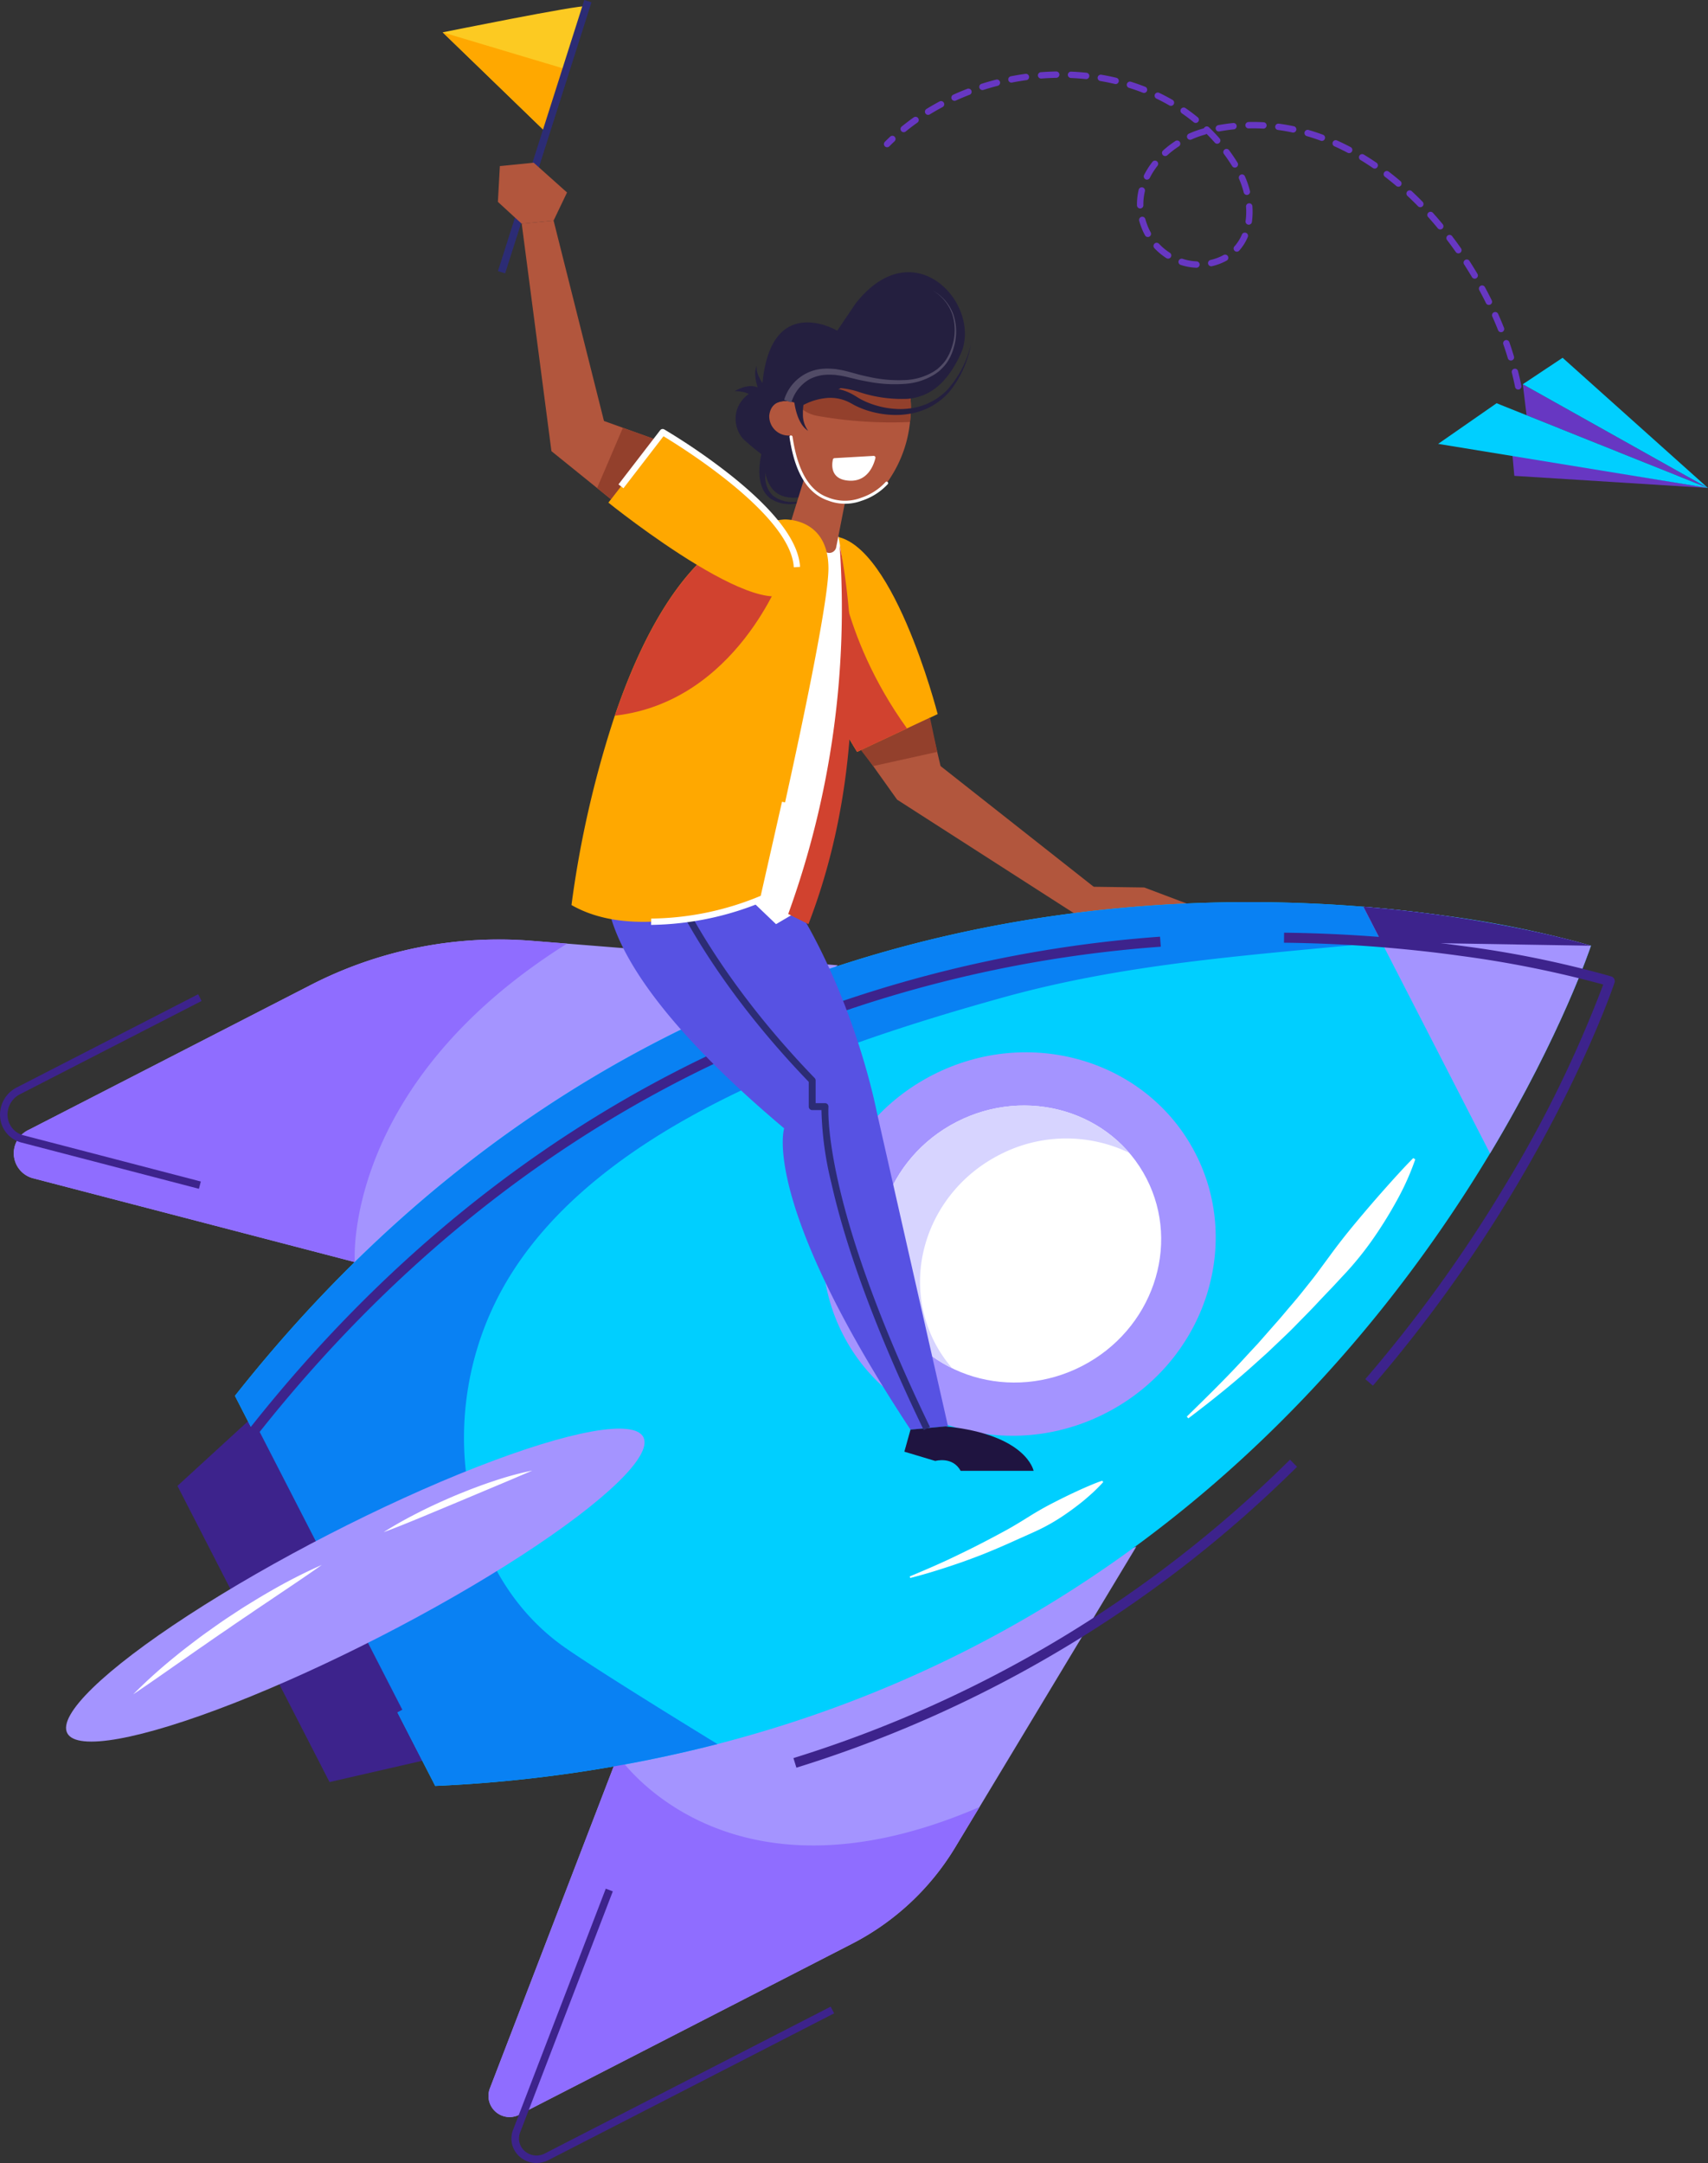 <svg xmlns="http://www.w3.org/2000/svg" width="271.174" height="343.31" viewBox="0 0 271.174 343.31">
  <rect x="0" y="0" width="271.174" height="343.31" fill="#333333" stroke="none"/>
  <g id="img3" transform="translate(-477.873 -84.78)">
    <path id="Trazado_183176" data-name="Trazado 183176" d="M1349.413,795.73l2.576,4.445,5.614.921,8.8-6.46-9.691-3.657-8.1-.113Z" transform="translate(-697.173 -565.341)" fill="#b2563d"/>
    <path id="Trazado_183177" data-name="Trazado 183177" d="M853.267,89.733c-.983-.281-22.79,4.136-22.79,4.136l16.414,15.879Z" transform="translate(-282.319 -3.955)" fill="#fcca22"/>
    <path id="Trazado_183178" data-name="Trazado 183178" d="M830.477,110.537l19.6,5.865-3.19,10.014Z" transform="translate(-282.32 -20.622)" fill="#ffa800"/>
    <path id="Trazado_183179" data-name="Trazado 183179" d="M1162.024,657.855l6.057,8.5,32.118,20.62,1.583-4.831-26.8-21.119-1.989-8.4Z" transform="translate(-547.779 -454.657)" fill="#b2563d"/>
    <g id="Grupo_140749" data-name="Grupo 140749" transform="translate(477.873 227.964)">
      <path id="Trazado_183180" data-name="Trazado 183180" d="M631.867,1209.693,619.2,1221.3l24.141,47.006,16.669-3.823Z" transform="translate(-591.026 -1128.647)" fill="#3d238c"/>
      <path id="Trazado_183181" data-name="Trazado 183181" d="M550.593,886l-7.6-1.976-51.112-13.314a4.1,4.1,0,0,1-.65-7.676l44.7-22.954a65.356,65.356,0,0,1,35-7.062l5.763.459,42.99,3.439Z" transform="translate(-486.666 -826.891)" fill="#a494ff"/>
      <path id="Trazado_183182" data-name="Trazado 183182" d="M924.536,1379.406,871.9,1406.437a3.351,3.351,0,0,1-4.8-4.089l22.321-58.034.163-.411,80.148-27.547-24.893,41.319-3.884,6.438A41.021,41.021,0,0,1,924.536,1379.406Z" transform="translate(-789.329 -1214.048)" fill="#a494ff"/>
      <path id="Trazado_183183" data-name="Trazado 183183" d="M741.626,936.729a218.836,218.836,0,0,1-44.813,6.647l-31.8-61.911c58.667-74.22,134.915-81.191,179.155-77.634,4.448.364,8.57.822,12.318,1.346a162.006,162.006,0,0,1,23.816,4.844s-4.64,14.013-16.025,32.966C845.331,874.5,807.709,919.655,741.626,936.729Z" transform="translate(-627.714 -803.101)" fill="#00cfff"/>
      <ellipse id="Elipse_4810" data-name="Elipse 4810" cx="31.457" cy="30.15" rx="31.457" ry="30.15" transform="translate(120.065 41.818) rotate(-27.184)" fill="#a494ff"/>
      <ellipse id="Elipse_4811" data-name="Elipse 4811" cx="22.726" cy="21.781" rx="22.726" ry="21.781" transform="translate(131.655 45.273) rotate(-27.184)" fill="#fff"/>
      <path id="Trazado_183184" data-name="Trazado 183184" d="M1185.741,1002.645c-5.5-10.7-.9-24.023,10.265-29.757a23,23,0,0,1,20.618-.329c-6.481-7.538-17.806-9.828-27.4-4.9-11.165,5.734-15.761,19.057-10.265,29.757a21.071,21.071,0,0,0,9.548,9.322A20.977,20.977,0,0,1,1185.741,1002.645Z" transform="translate(-1037.349 -932.77)" fill="#d7d4ff"/>
      <path id="Trazado_183185" data-name="Trazado 183185" d="M924.536,1491.709,871.9,1518.74a3.351,3.351,0,0,1-4.8-4.089l22.321-58.034-1.993,5.182s16.919,25.661,57.412,8.179l-3.884,6.438A41.022,41.022,0,0,1,924.536,1491.709Z" transform="translate(-789.329 -1326.351)" fill="#8f6dff"/>
      <path id="Trazado_183186" data-name="Trazado 183186" d="M889.207,1632.2a3.992,3.992,0,0,1-2.68-1.024,3.808,3.808,0,0,1-1.007-4.289l14.7-38.228,1.116.429-14.7,38.228a2.638,2.638,0,0,0,.69,2.97,2.851,2.851,0,0,0,3.277.373l45.324-23.276.546,1.064-45.324,23.277A4.248,4.248,0,0,1,889.207,1632.2Z" transform="translate(-804.043 -1432.078)" fill="#3d238c"/>
      <path id="Trazado_183187" data-name="Trazado 183187" d="M741.626,936.729a218.836,218.836,0,0,1-44.813,6.647l-31.8-61.911c58.667-74.22,134.915-81.191,179.155-77.634,4.448.364,8.57.822,12.318,1.346a3.864,3.864,0,0,1,.775,3.032c-2.36.378-4.716.68-7.084.936-21.486,2.286-42.182,3.237-63.291,9.108-27.7,7.712-67.4,20.967-80.705,48.739-9.171,19.1-5.1,43.091,11.348,54.507,6.13,4.26,24.092,15.231,24.092,15.231Z" transform="translate(-627.714 -803.101)" fill="#0981f3"/>
      <path id="Trazado_183188" data-name="Trazado 183188" d="M1583.911,845.918,1563.8,806.762c22.037,1.789,36.134,6.19,36.134,6.19S1595.3,826.964,1583.911,845.918Z" transform="translate(-1347.344 -806.032)" fill="#a494ff"/>
      <path id="Trazado_183189" data-name="Trazado 183189" d="M1599.936,812.952,1566.7,812.4l-2.895-5.636C1585.839,808.551,1599.936,812.952,1599.936,812.952Z" transform="translate(-1347.344 -806.032)" fill="#3d238c"/>
      <path id="Trazado_183190" data-name="Trazado 183190" d="M542.994,884.023l-51.112-13.314a4.1,4.1,0,0,1-.65-7.676l44.7-22.954a65.356,65.356,0,0,1,35-7.062l5.763.459C540.929,855.926,542.994,884.023,542.994,884.023Z" transform="translate(-486.666 -826.891)" fill="#8f6dff"/>
      <path id="Trazado_183191" data-name="Trazado 183191" d="M509.455,907.337l-28.107-7.322a4.522,4.522,0,0,1-3.445-3.938,4.846,4.846,0,0,1,2.673-4.849l28.757-14.769.546,1.064-28.757,14.769a3.612,3.612,0,0,0-2.031,3.653,3.35,3.35,0,0,0,2.558,2.912l28.108,7.322Z" transform="translate(-477.873 -861.837)" fill="#3d238c"/>
      <path id="Trazado_183192" data-name="Trazado 183192" d="M1233.2,1264.02c-.488.557-1.012,1.063-1.538,1.57-.54.485-1.08.974-1.641,1.432a43.1,43.1,0,0,1-3.5,2.565,30.817,30.817,0,0,1-3.775,2.113c-1.311.609-2.636,1.184-3.948,1.779s-2.638,1.16-3.969,1.708-2.684,1.042-4.036,1.53c-2.718.942-5.454,1.82-8.234,2.525l-.082-.247c2.642-1.1,5.26-2.226,7.815-3.479q1.925-.922,3.815-1.9t3.758-2c1.242-.685,2.449-1.432,3.651-2.182s2.429-1.449,3.69-2.095,2.533-1.278,3.833-1.876c.647-.3,1.307-.589,1.972-.871s1.335-.559,2.04-.788Z" transform="translate(-1058.045 -1171.972)" fill="#fff"/>
      <path id="Trazado_183193" data-name="Trazado 183193" d="M1459.447,1007.121a40.973,40.973,0,0,1-2.843,6.382,66.96,66.96,0,0,1-3.63,5.911,51.3,51.3,0,0,1-4.292,5.429l-2.358,2.535c-.8.835-1.6,1.666-2.383,2.507s-1.589,1.667-2.4,2.487-1.6,1.655-2.432,2.449l-2.5,2.378-.625.594-.641.577-1.282,1.153c-3.409,3.083-7,5.96-10.651,8.717l-.239-.285c3.269-3.2,6.53-6.383,9.586-9.758l1.161-1.249.58-.624.563-.641,2.25-2.56c.762-.841,1.476-1.725,2.216-2.585s1.471-1.726,2.175-2.616,1.422-1.767,2.1-2.672l2.02-2.736c1.33-1.834,2.73-3.606,4.178-5.345s2.923-3.461,4.437-5.167,3.044-3.408,4.681-5.071Z" transform="translate(-1234.747 -966.302)" fill="#fff"/>
      <path id="Trazado_183194" data-name="Trazado 183194" d="M1110.314,1295.9l-.473-1.523a193.2,193.2,0,0,0,78.84-47.368l1.118,1.137A194.784,194.784,0,0,1,1110.314,1295.9Z" transform="translate(-983.871 -1158.521)" fill="#3d238c"/>
      <path id="Trazado_183195" data-name="Trazado 183195" d="M1514.689,899.324l-1.208-1.041a223.524,223.524,0,0,0,22.1-30.6,191.522,191.522,0,0,0,15.678-32.027,172.522,172.522,0,0,0-22.894-4.583c-3.862-.539-7.991-.99-12.275-1.341-5.141-.413-10.362-.653-15.519-.712l.018-1.594c5.193.06,10.452.3,15.63.717,4.315.353,8.475.808,12.365,1.351a164.594,164.594,0,0,1,23.943,4.873.8.8,0,0,1,.519,1.012c-.047.141-4.8,14.314-16.1,33.125A225.1,225.1,0,0,1,1514.689,899.324Z" transform="translate(-1296.717 -822.577)" fill="#3d238c"/>
      <path id="Trazado_183196" data-name="Trazado 183196" d="M698.943,954.062,676.059,909.5a.8.8,0,0,1,.084-.859c20.6-26.065,45.136-45.992,72.917-59.228a201.73,201.73,0,0,1,71.6-18.785l.122,1.59a200.147,200.147,0,0,0-71.038,18.634c-27.415,13.062-51.648,32.7-72.033,58.375l22.65,44.1Z" transform="translate(-636.484 -825.143)" fill="#3d238c"/>
      <ellipse id="Elipse_4812" data-name="Elipse 4812" cx="51.414" cy="9.077" rx="51.414" ry="9.077" transform="translate(6.528 123.814) rotate(-27.183)" fill="#a494ff"/>
      <path id="Trazado_183197" data-name="Trazado 183197" d="M613.9,1330.857c-2.487,1.758-5.005,3.437-7.514,5.126-1.247.855-2.513,1.679-3.754,2.54-1.252.844-2.506,1.685-3.742,2.551-1.254.841-2.493,1.7-3.731,2.568-1.252.845-2.475,1.731-3.723,2.584-2.479,1.73-4.951,3.476-7.483,5.17a81.35,81.35,0,0,1,6.784-6.1c.584-.487,1.183-.955,1.786-1.418s1.207-.925,1.814-1.383,1.229-.9,1.847-1.338,1.24-.881,1.865-1.313,1.263-.847,1.9-1.264,1.268-.838,1.916-1.237,1.294-.8,1.944-1.192,1.306-.778,1.967-1.154A84.554,84.554,0,0,1,613.9,1330.857Z" transform="translate(-562.806 -1225.659)" fill="#fff"/>
      <path id="Trazado_183198" data-name="Trazado 183198" d="M807.029,1255.719q-2.95,1.273-5.888,2.5l-5.878,2.47-5.888,2.454c-1.969.808-3.937,1.623-5.953,2.355,1.81-1.148,3.681-2.186,5.59-3.147,1.9-.976,3.855-1.848,5.82-2.69.993-.4,1.979-.808,2.981-1.182s2.005-.743,3.023-1.071A50.176,50.176,0,0,1,807.029,1255.719Z" transform="translate(-722.517 -1165.498)" fill="#fff"/>
    </g>
    <path id="Trazado_183199" data-name="Trazado 183199" d="M962.714,760.988s-12.868,11.383,26.231,44.3c0,0-3.807,11.625,20.061,47.823l5.951-.551-11.322-49.928s-4.206-22.164-16.892-38.62a7.792,7.792,0,0,0-6.175-3.02Z" transform="translate(-386.574 -541.419)" fill="#5752e3"/>
    <path id="Trazado_183200" data-name="Trazado 183200" d="M1199.169,1221.043l-.978,3.5,4.909,1.473s2.749-.786,4.026,1.571h11.585s-1.053-5.748-13.958-7.061Z" transform="translate(-576.737 -909.356)" fill="#1f1440"/>
    <path id="Trazado_183201" data-name="Trazado 183201" d="M1045.367,862.3c-4.975-10.27-11.555-25.4-14.651-39.14a52.793,52.793,0,0,1-1.589-11.649h-1.472a.547.547,0,0,1-.547-.547v-3.931c-18.114-18.8-23.58-34.143-23.634-34.3l1.033-.359c.053.151,5.488,15.374,23.541,34.055a.547.547,0,0,1,.153.38v3.6h1.492a.547.547,0,0,1,.545.592c0,.037-.277,3.866,1.566,12.01,3.083,13.619,9.611,28.619,14.546,38.8Z" transform="translate(-420.833 -550.54)" fill="#2c2c75"/>
    <rect id="Rectángulo_35949" data-name="Rectángulo 35949" width="45.156" height="1.196" transform="translate(556.931 127.806) rotate(-72.329)" fill="#2c2c75"/>
    <path id="Trazado_183202" data-name="Trazado 183202" d="M1117.423,545.908s-12.3-19.582-10.568-29.141c.52-2.849,2.286-4.808,6-5.094,9.928-.763,17.361,28.237,17.361,28.237l-4.862,2.279v0Z" transform="translate(-503.473 -341.789)" fill="#ffa800"/>
    <path id="Trazado_183203" data-name="Trazado 183203" d="M1165.552,663.921l10.168-2.252-1.146-5.43-10.968,5.143Z" transform="translate(-549.047 -457.55)" fill="#93402c"/>
    <path id="Trazado_183204" data-name="Trazado 183204" d="M1117.423,553.013s-12.3-19.582-10.568-29.141c3.336-.166,7.248-3.34,7.248-3.34s.415,13.71,11.246,28.762v0Z" transform="translate(-503.473 -348.893)" fill="#d1422f"/>
    <path id="Trazado_183205" data-name="Trazado 183205" d="M878.227,224.024l-3.783-3.475.314-5.681,5.372-.533,5.291,4.726-2.135,4.461Z" transform="translate(-317.523 -103.73)" fill="#b2563d"/>
    <path id="Trazado_183206" data-name="Trazado 183206" d="M1084.3,444.782a10.547,10.547,0,0,0-.635,3.458,4.077,4.077,0,0,0,1.169,3.108,5.007,5.007,0,0,0,3.322,1.031,16.065,16.065,0,0,0,3.668-.5,16.209,16.209,0,0,1-3.657.8,5.449,5.449,0,0,1-3.719-.865,3.974,3.974,0,0,1-1.228-1.6,6.2,6.2,0,0,1-.466-1.936,11.546,11.546,0,0,1,.394-3.892Z" transform="translate(-484.286 -287.93)" fill="#241f3f"/>
    <path id="Trazado_183207" data-name="Trazado 183207" d="M1067.729,392.612a5.06,5.06,0,0,0-3.692,3.2,4.889,4.889,0,0,0,.935,4.732,34.913,34.913,0,0,0,2.82,2.362,6.963,6.963,0,0,1,1.964,3.2,9.029,9.029,0,0,0,.807,2.545,3.032,3.032,0,0,0,4.272.643,4.826,4.826,0,0,0,1.373-3.273,20.676,20.676,0,0,0-1-9.03,8.075,8.075,0,0,0-2.509-3.938,3.882,3.882,0,0,0-4.481-.31Z" transform="translate(-469.121 -246.114)" fill="#241f3f"/>
    <path id="Trazado_183208" data-name="Trazado 183208" d="M1086.474,439.213s-1.366,8.024,4.084,8.315l-.632-4.895Z" transform="translate(-487.167 -283.783)" fill="#241f3f"/>
    <path id="Trazado_183209" data-name="Trazado 183209" d="M1081.934,511.658l-5.055.478-10.8,55.419,5.954,5.693,5.151-3.029S1086.3,534.383,1081.934,511.658Z" transform="translate(-470.955 -341.788)" fill="#fff"/>
    <path id="Trazado_183210" data-name="Trazado 183210" d="M1113.855,518.892s6.77,29.828-4.952,60.147l-3.208-1.61A142.221,142.221,0,0,0,1113.855,518.892Z" transform="translate(-502.678 -347.58)" fill="#d1422f"/>
    <path id="Trazado_183211" data-name="Trazado 183211" d="M1114.907,459.915l-1.711,8.721a1.114,1.114,0,0,1-1.639.756l-6-3.378,3.191-10.3Z" transform="translate(-502.564 -296.997)" fill="#b2563d"/>
    <path id="Trazado_183212" data-name="Trazado 183212" d="M1101.3,379.3l10.717-3.526,1.638,6.816-9.1,4.481Z" transform="translate(-499.155 -232.987)" fill="#241f3f"/>
    <path id="Trazado_183213" data-name="Trazado 183213" d="M1112.867,387.633c0,.1-.019.2-.029.3a19.765,19.765,0,0,1-2.954,8.341,10.947,10.947,0,0,1-1.726,2.19c-1.713,1.577-5.868,2.156-8.117,1.4a8.435,8.435,0,0,1-4.574-4.14,18.286,18.286,0,0,1-1.714-5.944,3.067,3.067,0,0,1-3.228-3.17c.187-1.685,1.344-2.708,3.833-2.135a1.509,1.509,0,0,0,.237-.015c4.818-.331,8.657-3.283,13.2-4.431.8-.2,3.14-1.042,3.775-.431a3.408,3.408,0,0,1,.6,1.089,9.083,9.083,0,0,1,.681,2.389,15.838,15.838,0,0,1,.151,3C1112.972,386.6,1112.929,387.119,1112.867,387.633Z" transform="translate(-490.52 -235.873)" fill="#b2563d"/>
    <path id="Trazado_183214" data-name="Trazado 183214" d="M1159.637,383.9a21.493,21.493,0,0,1-8.228-1.2,13.733,13.733,0,0,0-2.578-.525,36.518,36.518,0,0,1,5.659-2.151c.8-.2,3.14-1.042,3.775-.431a3.411,3.411,0,0,1,.6,1.089,9.092,9.092,0,0,1,.681,2.389C1159.585,383.349,1159.618,383.624,1159.637,383.9Z" transform="translate(-537.215 -235.873)" fill="#b2563d"/>
    <path id="Trazado_183215" data-name="Trazado 183215" d="M1106.69,431.756c.576,3.855,1.929,8.692,6.138,10.1a7.473,7.473,0,0,0,5.274.041,9.769,9.769,0,0,0,4.2-2.662c.187-.239-.175-.552-.363-.312a9.231,9.231,0,0,1-3.865,2.481,7.23,7.23,0,0,1-5.358-.081c-3.782-1.388-5.016-6.1-5.539-9.593-.044-.3-.528-.273-.483.027Z" transform="translate(-503.472 -277.623)" fill="#fff"/>
    <path id="Trazado_183216" data-name="Trazado 183216" d="M1129.271,387.633a67.063,67.063,0,0,1-14.46-.931,5.781,5.781,0,0,1-3.813-2.244c4.818-.331,8.657-3.283,13.2-4.431.8-.2,3.14-1.042,3.775-.431a3.41,3.41,0,0,1,.6,1.089,9.083,9.083,0,0,1,.681,2.389,15.838,15.838,0,0,1,.151,3C1129.376,386.6,1129.333,387.119,1129.271,387.633Z" transform="translate(-506.924 -235.873)" fill="#93402c"/>
    <path id="Trazado_183217" data-name="Trazado 183217" d="M1184.592,366.038a.313.313,0,0,0-.04-.624.313.313,0,0,0,.04.624Z" transform="translate(-565.583 -224.695)" fill="#241f3f"/>
    <path id="Trazado_183218" data-name="Trazado 183218" d="M1141.091,448.143l6.2-.356a.278.278,0,0,1,.3.335c-.237,1-1.161,3.766-4.148,3.6-3.109-.171-2.768-2.647-2.6-3.371A.275.275,0,0,1,1141.091,448.143Z" transform="translate(-530.73 -290.648)" fill="#fff"/>
    <path id="Trazado_183219" data-name="Trazado 183219" d="M1065.69,394.283c.012.068.017.049.024.058s.011,0,.018,0,.02-.018.029-.032a.262.262,0,0,0,.037-.1.448.448,0,0,0-.022-.253,1.116,1.116,0,0,0-.569-.535,3.656,3.656,0,0,0-1.012-.314,8.827,8.827,0,0,0-1.154-.108,9.208,9.208,0,0,1,1.095-.5,4.62,4.62,0,0,1,1.264-.281,2.725,2.725,0,0,1,1.521.316,2.471,2.471,0,0,1,.718.607,2.386,2.386,0,0,1,.276.419,2.1,2.1,0,0,1,.11.242,1.434,1.434,0,0,1,.048.137,1.1,1.1,0,0,1,.043.2Z" transform="translate(-468.526 -246.151)" fill="#241f3f"/>
    <path id="Trazado_183220" data-name="Trazado 183220" d="M1111.859,399.678a9.622,9.622,0,0,0-.265,1.35,9.112,9.112,0,0,0-.081,1.41,4.333,4.333,0,0,0,.83,2.693,3.76,3.76,0,0,1-1.06-1.1,6.46,6.46,0,0,1-.667-1.424,10.169,10.169,0,0,1-.389-1.531,11.164,11.164,0,0,1-.18-1.607Z" transform="translate(-506.163 -251.961)" fill="#241f3f"/>
    <path id="Trazado_183221" data-name="Trazado 183221" d="M1116.228,314.668c-2.207,4.627-4.85,6.6-8.261,6.965a21.518,21.518,0,0,1-8.108-1.179,13.735,13.735,0,0,0-2.541-.513,9.567,9.567,0,0,0-7.426,2.2h-.006a1.439,1.439,0,0,1-.227.015,3.838,3.838,0,0,0-2.535.1l-2.386-1.935c.937-16.027,11.956-9.5,11.956-9.5l2.925-4.319C1108.991,294.576,1119.926,306.911,1116.228,314.668Z" transform="translate(-485.898 -173.555)" fill="#241f3f"/>
    <path id="Trazado_183222" data-name="Trazado 183222" d="M1080.887,382.049a13.445,13.445,0,0,1-.692-1.425,12.016,12.016,0,0,1-.515-1.467,6.878,6.878,0,0,1-.271-1.53,3.351,3.351,0,0,1,.219-1.5,3.12,3.12,0,0,0,.228,1.41,6.224,6.224,0,0,0,.657,1.25,10.922,10.922,0,0,0,.852,1.13,11.786,11.786,0,0,0,.955,1.006Z" transform="translate(-481.626 -233.272)" fill="#241f3f"/>
    <path id="Trazado_183223" data-name="Trazado 183223" d="M1110.694,366.956a11.471,11.471,0,0,1,4.4-1.152,8.093,8.093,0,0,1,4.435,1.008l.5.293.412.26c.281.166.573.321.873.464a12.838,12.838,0,0,0,1.874.716,13.758,13.758,0,0,0,3.986.593,12.768,12.768,0,0,0,2.012-.187,10.858,10.858,0,0,0,1.942-.562,10.067,10.067,0,0,0,3.37-2.249,16.177,16.177,0,0,0,3.8-7.3,16.4,16.4,0,0,1-3.469,7.613,10.633,10.633,0,0,1-3.43,2.564,11.568,11.568,0,0,1-2.047.715,13.593,13.593,0,0,1-2.148.318,14.784,14.784,0,0,1-4.315-.4,14.046,14.046,0,0,1-2.082-.669q-.51-.21-1.007-.467l-.49-.274-.422-.216a6.606,6.606,0,0,0-3.676-.623,9.8,9.8,0,0,0-3.614,1.146l-.033.019a.912.912,0,0,1-.912-1.58Z" transform="translate(-506.279 -219.43)" fill="#241f3f"/>
    <path id="Trazado_183224" data-name="Trazado 183224" d="M1125.971,315.906a7.186,7.186,0,0,1,3.337,3.842,8.618,8.618,0,0,1,.088,5.16,8.111,8.111,0,0,1-1.065,2.406,7.217,7.217,0,0,1-.855,1.018c-.161.152-.315.315-.485.458l-.54.391a10.116,10.116,0,0,1-5,1.589,22.034,22.034,0,0,1-5.238-.276c-.857-.16-1.721-.307-2.563-.529-.861-.2-1.666-.424-2.489-.542l-.617-.083c-.206-.021-.411-.019-.617-.03a8.748,8.748,0,0,0-1.222.037,6.433,6.433,0,0,0-2.266.7,6.328,6.328,0,0,0-2.851,3.662l-1.148-.4a6.965,6.965,0,0,1,6.167-4.946,9.754,9.754,0,0,1,1.363,0c.225.018.452.024.674.054l.663.109c.881.152,1.737.418,2.549.632.82.242,1.656.409,2.489.59a21.383,21.383,0,0,0,5.064.417,9.6,9.6,0,0,0,4.791-1.363l.519-.352c.163-.13.31-.279.466-.417a6.76,6.76,0,0,0,.834-.936,7.771,7.771,0,0,0,1.084-2.273,8.4,8.4,0,0,0,.06-5.026A7.111,7.111,0,0,0,1125.971,315.906Z" transform="translate(-500.072 -185.055)" fill="#514b66"/>
    <path id="Trazado_183225" data-name="Trazado 183225" d="M973.859,506.2c0,8.135-10.323,52.318-10.323,52.318-13.373,4.573-23.613,5.049-30.474,1.108a164.053,164.053,0,0,1,6.879-30.059c3.891-11.428,9.737-22.961,18.271-28.233a19.21,19.21,0,0,1,8.613-2.9S973.859,498.071,973.859,506.2Z" transform="translate(-364.456 -331.201)" fill="#ffa800"/>
    <path id="Trazado_183226" data-name="Trazado 183226" d="M996.71,742.711c-.174,0-.269,0-.278,0l.03-1a46.226,46.226,0,0,0,17.382-3.611l3.381-14.933.972.22-3.437,15.18a.5.5,0,0,1-.288.347A47.74,47.74,0,0,1,996.71,742.711Z" transform="translate(-415.194 -511.138)" fill="#fff"/>
    <path id="Trazado_183227" data-name="Trazado 183227" d="M994.226,518.49s-7.329,20.545-26.654,22.742c3.891-11.428,9.737-22.961,18.271-28.233Z" transform="translate(-392.087 -342.861)" fill="#d1422f"/>
    <path id="Trazado_183228" data-name="Trazado 183228" d="M908.147,305.1l-10.007-8.08-4.717-36.1,5.059-.5,8,31.81,9.144,3.283Z" transform="translate(-332.718 -140.633)" fill="#b2563d"/>
    <path id="Trazado_183229" data-name="Trazado 183229" d="M962.461,440.058l8.619-11.19s23.576,13.964,21.19,23.631S962.461,440.058,962.461,440.058Z" transform="translate(-387.995 -275.5)" fill="#ffa800"/>
    <path id="Trazado_183230" data-name="Trazado 183230" d="M953.458,434.98l4.092-9.563,5.367,1.927-7.253,9.417Z" transform="translate(-380.786 -272.737)" fill="#93402c"/>
    <path id="Trazado_183231" data-name="Trazado 183231" d="M998.323,448.312c-.459-8.294-17.893-19.108-20.689-20.791l-6.353,8.249-.79-.608,6.623-8.6a.5.5,0,0,1,.645-.127,99.585,99.585,0,0,1,10.522,7.245c7.1,5.648,10.815,10.552,11.037,14.575Z" transform="translate(-394.424 -273.499)" fill="#fff"/>
    <g id="Grupo_140753" data-name="Grupo 140753" transform="translate(618.211 96.121)">
      <g id="Grupo_140750" data-name="Grupo 140750" transform="translate(0 10.193)">
        <path id="Trazado_183232" data-name="Trazado 183232" d="M1181.97,194.355a.507.507,0,0,1,.1-.572q.423-.426.861-.837a.507.507,0,0,1,.693.739q-.425.4-.835.811a.507.507,0,0,1-.819-.142Z" transform="translate(-1181.922 -192.808)" fill="#6737c2"/>
      </g>
      <g id="Grupo_140751" data-name="Grupo 140751" transform="translate(2.637)">
        <path id="Trazado_183233" data-name="Trazado 183233" d="M1195.2,151.022a.507.507,0,0,1,.139-.608c.617-.5,1.262-.994,1.919-1.459a.507.507,0,0,1,.586.827c-.638.452-1.265.929-1.865,1.418a.507.507,0,0,1-.713-.073A.514.514,0,0,1,1195.2,151.022Zm3.875-2.749a.507.507,0,0,1,.193-.646c.676-.416,1.379-.818,2.09-1.2a.507.507,0,0,1,.476.895c-.693.369-1.377.761-2.035,1.165a.507.507,0,0,1-.7-.166A.48.48,0,0,1,1199.076,148.273Zm4.194-2.231a.508.508,0,0,1,.249-.677c.724-.33,1.47-.643,2.219-.931a.507.507,0,1,1,.364.946c-.729.281-1.457.587-2.162.908A.507.507,0,0,1,1203.27,146.042Zm4.433-1.708a.512.512,0,0,1-.024-.062.507.507,0,0,1,.329-.637c.76-.243,1.538-.466,2.312-.665a.507.507,0,1,1,.252.982c-.756.194-1.515.412-2.256.649A.507.507,0,0,1,1207.7,144.334Zm4.6-1.181a.509.509,0,0,1,.361-.713c.785-.154,1.584-.287,2.375-.394a.507.507,0,0,1,.137,1c-.771.105-1.551.235-2.316.385A.507.507,0,0,1,1212.3,143.152Zm4.71-.644a.507.507,0,0,1,.42-.721c.8-.062,1.606-.1,2.405-.116a.507.507,0,1,1,.019,1.013c-.778.015-1.568.053-2.346.114A.507.507,0,0,1,1217.015,142.509Zm4.753-.089a.507.507,0,0,1,.48-.721c.8.033,1.612.092,2.4.174a.507.507,0,1,1-.1,1.008c-.771-.08-1.559-.137-2.341-.169A.507.507,0,0,1,1221.768,142.42Zm11.917,24.7q-.092-.2-.175-.4a11.074,11.074,0,0,1-.458-1.332.507.507,0,1,1,.978-.266,10.038,10.038,0,0,0,.416,1.209,8.748,8.748,0,0,0,.423.877.507.507,0,0,1-.887.491Q1233.825,167.422,1233.685,167.125Zm1.681,2.466a.507.507,0,0,1,.828-.563,9.137,9.137,0,0,0,1.729,1.433.507.507,0,0,1-.546.854,10.172,10.172,0,0,1-1.921-1.592A.514.514,0,0,1,1235.366,169.591Zm-2.623-6.457a.507.507,0,0,1-.048-.206,9.912,9.912,0,0,1,.273-2.482.507.507,0,0,1,.986.236,8.913,8.913,0,0,0-.245,2.228.507.507,0,0,1-.966.224Zm6.59,8.984a.507.507,0,0,1,.615-.7,8.252,8.252,0,0,0,2.2.4.507.507,0,1,1-.042,1.013,9.259,9.259,0,0,1-2.467-.446A.506.506,0,0,1,1239.334,172.118Zm-5.513-13.563a.506.506,0,0,1,.005-.443,12.523,12.523,0,0,1,1.327-2.086.507.507,0,0,1,.8.624,11.5,11.5,0,0,0-1.219,1.917.507.507,0,0,1-.912-.012Zm-7.324-15.643a.507.507,0,0,1,.543-.715c.794.134,1.589.295,2.364.479a.507.507,0,1,1-.234.986c-.753-.179-1.526-.335-2.3-.465A.507.507,0,0,1,1226.5,142.911Zm17.526,29.4a.516.516,0,0,1-.034-.1.507.507,0,0,1,.376-.611,8.491,8.491,0,0,0,1.637-.564q.231-.109.448-.229a.507.507,0,0,1,.493.886q-.247.137-.51.261a9.531,9.531,0,0,1-1.833.633A.508.508,0,0,1,1244.023,172.307Zm-12.9-28.3a.507.507,0,0,1,.61-.7c.77.24,1.536.508,2.277.8a.507.507,0,0,1-.369.944c-.719-.281-1.462-.542-2.209-.775A.505.505,0,0,1,1231.121,144.011Zm5.592,10.807a.507.507,0,0,1,.119-.591,15.642,15.642,0,0,1,1.946-1.5.507.507,0,1,1,.553.849,14.656,14.656,0,0,0-1.82,1.4.508.508,0,0,1-.8-.161Zm-1.17-9.073a.507.507,0,0,1,.678-.673c.726.348,1.444.728,2.135,1.127a.507.507,0,0,1-.508.877c-.668-.386-1.363-.753-2.066-1.09A.5.5,0,0,1,1235.544,145.745Zm12.544,24.249a.506.506,0,0,1,.082-.554,6.815,6.815,0,0,0,1.177-1.86.507.507,0,1,1,.931.4,7.812,7.812,0,0,1-1.353,2.136.507.507,0,0,1-.716.039A.5.5,0,0,1,1248.088,169.994Zm-7.408-17.764a.509.509,0,0,1,.25-.678,15.421,15.421,0,0,1,2.311-.831.533.533,0,0,1,.075-.015.508.508,0,0,1,.817-.163c.577.557,1.138,1.146,1.667,1.75a.507.507,0,1,1-.762.668c-.418-.477-.856-.944-1.307-1.392a.506.506,0,0,1-.226.131,14.384,14.384,0,0,0-2.158.777A.507.507,0,0,1,1240.68,152.23Zm-1.029-4.108a.507.507,0,0,1,.746-.633c.662.456,1.311.944,1.93,1.449a.507.507,0,1,1-.641.785c-.6-.488-1.224-.959-1.864-1.4A.506.506,0,0,1,1239.651,148.123Zm10.329,17.587a.507.507,0,0,1-.042-.286,10.824,10.824,0,0,0,.072-2.265.507.507,0,1,1,1.011-.07,11.845,11.845,0,0,1-.079,2.478.507.507,0,0,1-.961.144Zm-3.53-11.019a.507.507,0,0,1,.867-.516c.476.643.932,1.316,1.356,2a.507.507,0,0,1-.861.535c-.41-.66-.851-1.309-1.311-1.931A.528.528,0,0,1,1246.45,154.691Zm3.229,6.3a.485.485,0,0,1-.032-.092,13.869,13.869,0,0,0-.742-2.168.507.507,0,0,1,.261-.668.5.5,0,0,1,.668.261,14.871,14.871,0,0,1,.8,2.327.507.507,0,0,1-.95.339Zm-4.446-10.08a.508.508,0,0,1,.369-.714c.792-.144,1.6-.258,2.389-.34a.507.507,0,0,1,.1,1.008c-.766.079-1.544.19-2.311.329A.507.507,0,0,1,1245.232,150.915Zm4.719-.487a.507.507,0,0,1,.447-.722c.8-.02,1.614-.008,2.414.036a.507.507,0,0,1-.055,1.012c-.773-.042-1.558-.054-2.334-.034A.506.506,0,0,1,1249.951,150.428Zm4.737.256a.507.507,0,0,1,.526-.717c.793.106,1.594.244,2.382.411a.507.507,0,0,1-.211.992c-.762-.162-1.537-.3-2.3-.4A.506.506,0,0,1,1254.688,150.684Zm4.647.984a.507.507,0,0,1,.6-.7c.764.222,1.534.477,2.289.756a.507.507,0,1,1-.352.951c-.733-.271-1.48-.518-2.22-.733A.5.5,0,0,1,1259.335,151.668Zm4.452,1.643a.507.507,0,0,1,.666-.678c.723.324,1.45.679,2.162,1.054a.507.507,0,1,1-.473.9c-.694-.366-1.4-.711-2.1-1.026A.5.5,0,0,1,1263.787,153.311Zm4.2,2.21a.507.507,0,0,1,.721-.649c.676.41,1.355.848,2.017,1.3a.507.507,0,1,1-.574.836c-.647-.444-1.31-.872-1.969-1.272A.5.5,0,0,1,1267.985,155.521Zm3.913,2.682a.507.507,0,0,1,.767-.618c.626.48,1.253.987,1.866,1.508a.507.507,0,0,1-.657.772c-.6-.51-1.214-1.006-1.826-1.476A.507.507,0,0,1,1271.9,158.2Zm21.923,43.113a.5.5,0,0,1-.048-.2c-.018-.782-.054-1.574-.106-2.351a.507.507,0,1,1,1.011-.068c.053.793.09,1.6.109,2.4a.507.507,0,0,1-.966.227Zm-18.3-40.041a.507.507,0,0,1,.805-.585c.577.54,1.154,1.1,1.714,1.677a.507.507,0,0,1-.725.709c-.55-.562-1.115-1.116-1.681-1.645A.5.5,0,0,1,1275.516,161.275Zm3.321,3.4a.507.507,0,0,1,.837-.554c.528.589,1.054,1.2,1.564,1.818a.507.507,0,0,1-.782.645c-.5-.607-1.017-1.208-1.536-1.787A.517.517,0,0,1,1278.837,164.671Zm13.922,27.212a.514.514,0,0,1-.038-.114c-.156-.764-.332-1.537-.523-2.3a.507.507,0,0,1,.983-.247c.194.773.374,1.56.533,2.339a.507.507,0,0,1-.955.317Zm-10.9-23.545a.507.507,0,0,1,.863-.521c.479.631.955,1.283,1.414,1.939a.507.507,0,0,1-.831.581c-.451-.645-.919-1.286-1.39-1.907A.5.5,0,0,1,1281.863,168.338Zm9.737,18.936a.548.548,0,0,1-.027-.071c-.223-.746-.467-1.5-.724-2.24a.507.507,0,0,1,.957-.333c.262.755.511,1.523.738,2.283a.507.507,0,0,1-.944.361Zm-7.008-15.037a.507.507,0,0,1,.885-.489c.431.67.855,1.356,1.26,2.039a.507.507,0,1,1-.872.516c-.4-.673-.815-1.348-1.24-2.007A.516.516,0,0,1,1284.593,172.237Zm5.448,10.547a.308.308,0,0,1-.013-.029q-.239-.6-.493-1.2-.206-.485-.422-.97a.507.507,0,1,1,.926-.412q.22.493.429.986.259.61.5,1.223a.507.507,0,0,1-.93.4Zm-3.026-6.455a.507.507,0,0,1,.9-.456c.38.7.751,1.418,1.1,2.129a.5.5,0,0,1-.23.679.507.507,0,0,1-.679-.23c-.345-.7-.71-1.4-1.084-2.095Z" transform="translate(-1195.153 -141.672)" fill="#6737c2"/>
      </g>
      <g id="Grupo_140752" data-name="Grupo 140752" transform="translate(101.221 61.381)">
        <path id="Trazado_183234" data-name="Trazado 183234" d="M1689.775,451.512a.51.51,0,0,1-.047-.237q.026-.587.038-1.171a.507.507,0,0,1,1.013.022q-.013.6-.038,1.193a.507.507,0,0,1-.966.193Z" transform="translate(-1689.728 -449.608)" fill="#6737c2"/>
      </g>
    </g>
    <path id="Trazado_183235" data-name="Trazado 183235" d="M1682.535,447.044l.3,3.317,30.753,1.929Z" transform="translate(-964.536 -290.054)" fill="#6737c2"/>
    <path id="Trazado_183236" data-name="Trazado 183236" d="M1690.792,390.734l.6,4.922,28.8,11.547Z" transform="translate(-971.148 -244.968)" fill="#6737c2"/>
    <path id="Trazado_183237" data-name="Trazado 183237" d="M1690.792,373.846l6.318-4.2,23.085,20.674Z" transform="translate(-971.148 -228.08)" fill="#00cfff"/>
    <path id="Trazado_183238" data-name="Trazado 183238" d="M1632.645,405.854l-9.28,6.451,42.843,7Z" transform="translate(-917.161 -257.074)" fill="#00cfff"/>
  </g>
</svg>
